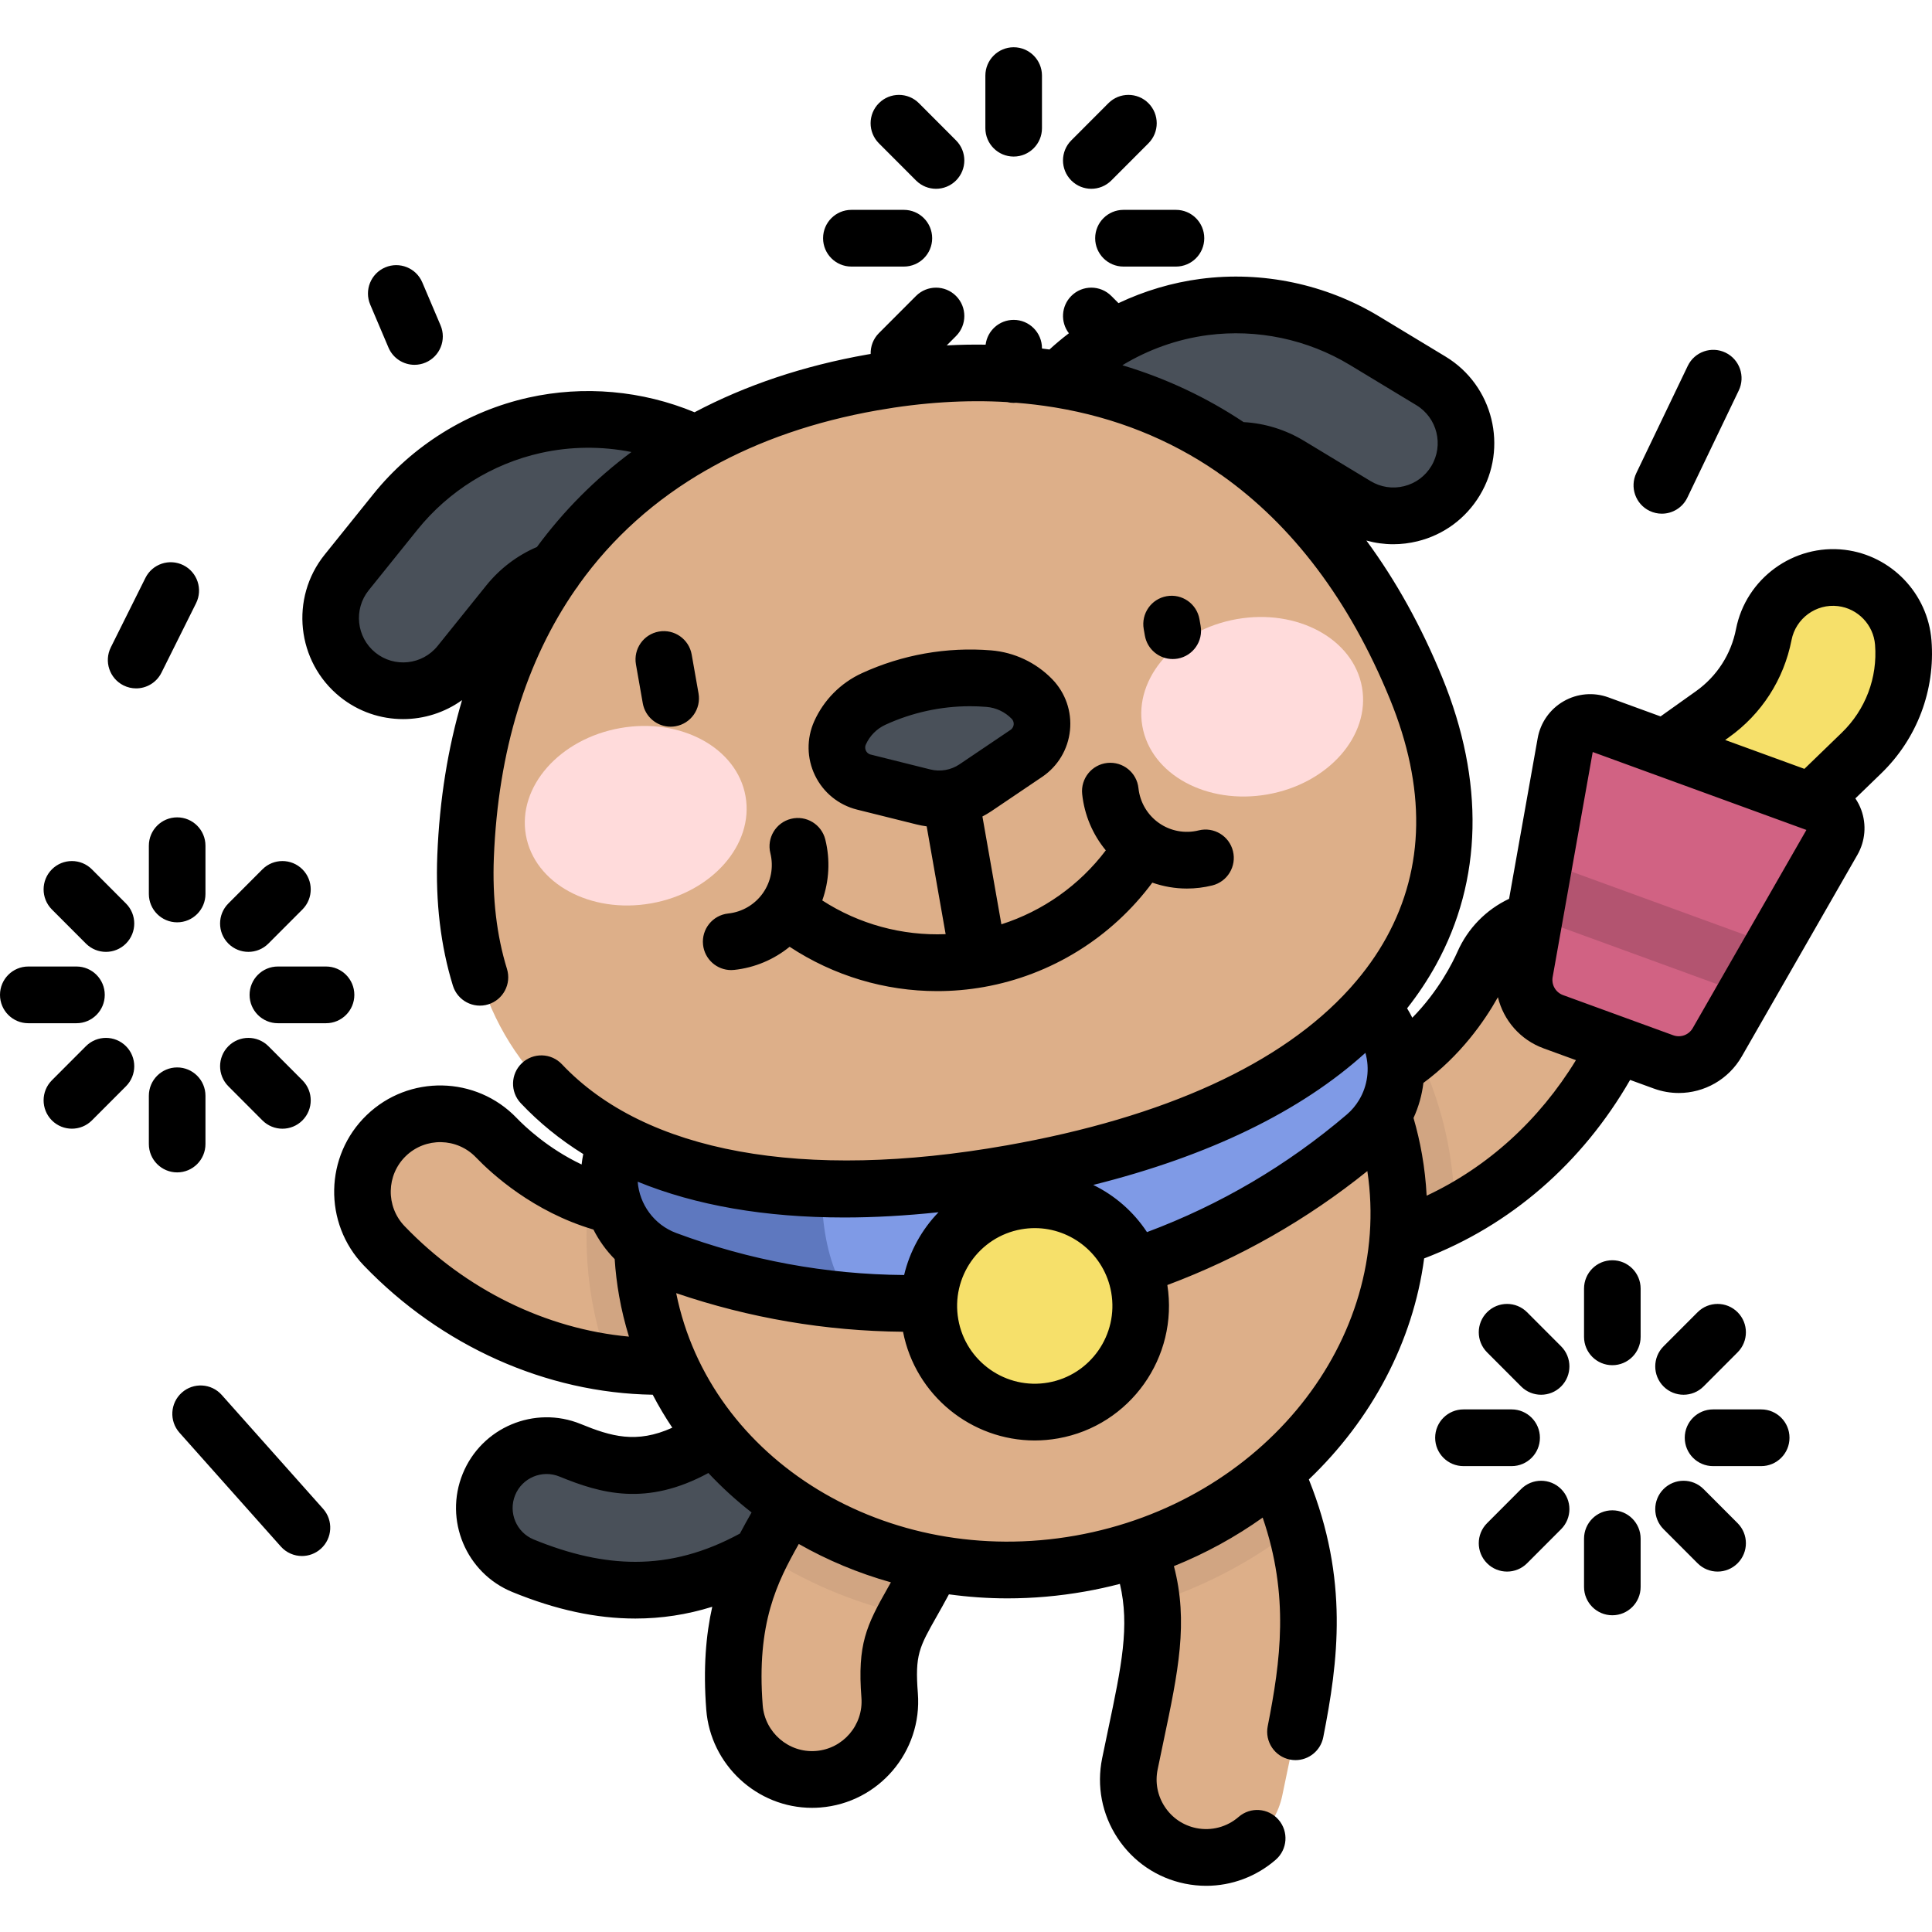 <svg width="170" height="170" viewBox="0 0 170 170" fill="none" xmlns="http://www.w3.org/2000/svg">
<path d="M55.908 139.924C52.751 139.924 49.496 139.195 46.021 137.775C43.221 136.629 41.877 133.425 43.021 130.62C44.165 127.814 47.362 126.468 50.163 127.614C55.305 129.718 59.982 130.54 69.331 120.635C71.41 118.433 74.876 118.336 77.074 120.418C79.271 122.501 79.368 125.975 77.289 128.177C69.767 136.148 63.095 139.924 55.908 139.924Z" fill="#495059"/>
<path d="M71.448 156.58C67.907 156.58 64.908 153.849 64.629 150.252C63.983 141.933 66.309 137.827 68.361 134.204C69.091 132.913 69.781 131.695 70.411 130.159C71.85 126.656 75.85 124.985 79.348 126.426C82.844 127.867 84.512 131.876 83.074 135.38C82.116 137.715 81.092 139.521 80.27 140.974C78.636 143.859 77.96 145.053 78.282 149.187C78.575 152.965 75.756 156.264 71.986 156.558C71.806 156.574 71.625 156.58 71.448 156.58Z" fill="#DDAF89"/>
<path d="M106.136 163.441C105.681 163.441 105.219 163.395 104.756 163.301C101.052 162.54 98.663 158.916 99.422 155.204C99.593 154.361 99.767 153.541 99.935 152.738C101.45 145.548 102.365 141.207 99.867 135.542C98.337 132.077 99.903 128.026 103.361 126.495C106.82 124.964 110.863 126.531 112.39 129.996C116.676 139.709 115.052 147.415 113.333 155.573C113.17 156.348 113.003 157.141 112.837 157.956C112.172 161.202 109.32 163.441 106.136 163.441Z" fill="#DDAF89"/>
<path d="M57.953 120.238C49.11 120.238 40.372 116.462 33.803 109.619C31.181 106.888 31.266 102.546 33.991 99.92C36.716 97.293 41.049 97.378 43.672 100.108C45.442 101.952 51.923 107.85 60.932 106.258C64.654 105.603 68.207 108.091 68.863 111.822C69.519 115.553 67.033 119.111 63.309 119.769C61.531 120.083 59.74 120.238 57.953 120.238Z" fill="#DDAF89"/>
<path d="M117.579 110.075C114.319 110.075 111.432 107.733 110.845 104.405C110.189 100.673 112.675 97.116 116.399 96.457C125.408 94.866 129.484 87.104 130.519 84.763C132.05 81.299 136.095 79.735 139.552 81.269C143.008 82.803 144.57 86.855 143.039 90.319C138.426 100.753 129.356 108.1 118.776 109.968C118.374 110.04 117.975 110.075 117.579 110.075Z" fill="#DDAF89"/>
<path d="M127.997 106.772C127.993 104.899 127.83 103.017 127.5 101.139C126.966 98.108 126.011 95.229 124.704 92.547C122.591 94.322 119.861 95.846 116.398 96.459C112.674 97.116 110.188 100.674 110.844 104.405C111.431 107.733 114.319 110.075 117.58 110.075C117.974 110.075 118.373 110.04 118.775 109.97C122.021 109.397 125.122 108.306 127.997 106.772Z" fill="#D1A582"/>
<path d="M112.391 129.997C110.862 126.531 106.821 124.964 103.36 126.496C99.902 128.027 98.338 132.077 99.866 135.543C100.725 137.489 101.181 139.279 101.347 141.083C105.985 139.607 110.261 137.348 113.992 134.423C113.588 132.991 113.062 131.519 112.391 129.997Z" fill="#D1A582"/>
<path d="M83.074 135.379C84.512 131.876 82.844 127.867 79.347 126.426C75.849 124.984 71.85 126.657 70.41 130.161C69.779 131.695 69.09 132.914 68.359 134.203C67.909 134.999 67.446 135.817 67.004 136.698C70.763 139.182 75.047 141.016 79.66 142.063C79.846 141.722 80.048 141.365 80.27 140.974C81.092 139.522 82.115 137.715 83.074 135.379Z" fill="#D1A582"/>
<path d="M68.863 111.82C68.207 108.089 64.654 105.601 60.932 106.256C57.468 106.868 54.379 106.371 51.787 105.424C51.474 108.383 51.562 111.415 52.098 114.459C52.43 116.345 52.931 118.168 53.57 119.925C55.021 120.129 56.486 120.236 57.953 120.236C59.74 120.236 61.531 120.081 63.309 119.767C67.033 119.109 69.519 115.551 68.863 111.82Z" fill="#D1A582"/>
<path d="M122.662 101.997C119.767 85.549 102.707 74.813 84.552 78.019C66.4 81.227 54.03 97.159 56.924 113.608C59.819 130.057 76.879 140.792 95.032 137.586C113.185 134.379 125.556 118.446 122.662 101.997Z" fill="#DDAF89"/>
<path d="M116.12 83.434C109.243 91.554 99.605 97.409 88.322 99.402C77.036 101.397 65.981 99.197 56.747 93.923C55.426 96.448 54.423 99.12 53.794 101.887C52.937 105.657 55.013 109.484 58.629 110.833C68.585 114.546 79.628 115.734 90.847 113.752C102.064 111.77 112.036 106.869 120.124 99.969C123.062 97.462 123.706 93.154 121.614 89.905C120.077 87.521 118.224 85.353 116.12 83.434Z" fill="#7F9AE6"/>
<path d="M72.917 99.579C67.168 98.69 61.695 96.748 56.747 93.922C55.426 96.447 54.423 99.119 53.794 101.885C52.937 105.655 55.012 109.483 58.629 110.831C63.806 112.763 69.278 114.002 74.915 114.477C72.24 110.854 71.75 104.79 72.917 99.579Z" fill="#5E78BF"/>
<path d="M68.389 55.428C67.108 55.654 65.746 55.492 64.486 54.877L55.758 50.612C51.935 48.745 47.402 49.757 44.733 53.075L40.448 58.401C38.234 61.151 34.215 61.584 31.469 59.366C28.723 57.149 28.292 53.121 30.505 50.37L34.792 45.044C37.882 41.202 42.231 38.495 47.038 37.422C51.845 36.35 56.929 36.949 61.355 39.111L70.084 43.375C73.254 44.924 74.571 48.754 73.025 51.93C72.093 53.844 70.333 55.084 68.389 55.428Z" fill="#495059"/>
<path d="M92.04 51.252C90.096 51.595 88.02 51.032 86.491 49.553C83.954 47.098 83.884 43.048 86.334 40.506L93.079 33.508C96.501 29.959 101.075 27.655 105.957 27.014C110.84 26.376 115.851 27.428 120.067 29.98L125.913 33.516C128.931 35.341 129.901 39.275 128.079 42.299C126.255 45.324 122.331 46.295 119.311 44.469L113.466 40.932C109.826 38.731 105.221 39.332 102.266 42.397L95.52 49.396C94.546 50.404 93.322 51.024 92.04 51.252Z" fill="#495059"/>
<path d="M88.996 103.241C120.92 97.601 132.727 80.408 124.607 60.569C115.881 39.251 98.546 29.8 76.75 33.651C54.954 37.502 41.892 52.323 40.969 75.347C40.109 96.771 57.075 108.881 88.996 103.241Z" fill="#DDAF89"/>
<path d="M100.373 114.911C100.373 120.069 96.2 124.252 91.05 124.252C85.901 124.252 81.728 120.069 81.728 114.911C81.728 109.752 85.901 105.568 91.05 105.568C96.2 105.568 100.373 109.752 100.373 114.911Z" fill="#F6E06A"/>
<path d="M65.602 70.069C64.854 65.81 59.919 63.123 54.581 64.065C49.243 65.007 45.523 69.224 46.273 73.483C47.023 77.743 51.956 80.43 57.295 79.488C62.632 78.545 66.352 74.328 65.602 70.069Z" fill="#FFDBDB"/>
<path d="M100.517 63.895C101.267 68.155 106.2 70.842 111.538 69.9C116.876 68.957 120.594 64.741 119.846 60.481C119.096 56.222 114.163 53.535 108.824 54.477C103.487 55.419 99.767 59.636 100.517 63.895Z" fill="#FFDBDB"/>
<path d="M87.007 59.714C83.531 59.43 80.039 60.045 76.869 61.505C75.557 62.109 74.507 63.17 73.915 64.489C73.114 66.272 74.12 68.344 76.013 68.817L81.263 70.126C82.828 70.516 84.484 70.224 85.82 69.322L90.307 66.291C91.925 65.2 92.162 62.906 90.802 61.506C89.795 60.468 88.446 59.831 87.007 59.714Z" fill="#495059"/>
<path d="M145.199 66.751L150.68 62.85C153.028 61.179 154.645 58.668 155.198 55.837C155.823 52.64 158.803 50.467 162.032 50.858C164.963 51.213 167.239 53.591 167.471 56.541C167.757 60.168 166.409 63.734 163.797 66.263L155.789 74.013L145.199 66.751Z" fill="#F6E06A"/>
<path d="M146.374 93.439L136.683 89.904C134.896 89.253 133.835 87.408 134.168 85.531L137.753 65.397C137.993 64.047 139.391 63.242 140.678 63.711L160.119 70.8C161.405 71.269 161.958 72.787 161.277 73.976L151.106 91.708C150.158 93.361 148.162 94.091 146.374 93.439Z" fill="#D16283"/>
<path d="M135.022 80.738L153.527 87.487L156.008 83.161L135.897 75.826L135.022 80.738Z" fill="#B35470"/>
<path d="M23.09 98.585C23.577 99.072 24.214 99.317 24.852 99.317C25.489 99.317 26.127 99.072 26.612 98.585C27.585 97.61 27.585 96.031 26.612 95.057L23.617 92.055C22.644 91.082 21.067 91.082 20.096 92.055C19.123 93.029 19.123 94.61 20.096 95.584L23.09 98.585ZM21.961 87.54C21.961 88.919 23.076 90.035 24.451 90.035H28.688C30.063 90.035 31.179 88.919 31.179 87.54C31.179 86.163 30.063 85.045 28.688 85.045H24.451C23.076 85.045 21.961 86.163 21.961 87.54ZM21.856 83.757C22.493 83.757 23.131 83.513 23.616 83.027L26.612 80.025C27.585 79.05 27.585 77.47 26.612 76.496C25.639 75.522 24.063 75.522 23.09 76.496L20.094 79.498C19.122 80.472 19.122 82.052 20.094 83.027C20.581 83.513 21.219 83.757 21.856 83.757ZM14.207 59.191L17.251 53.082C17.866 51.849 17.366 50.35 16.136 49.734C14.904 49.12 13.41 49.618 12.795 50.852L9.751 56.962C9.137 58.196 9.637 59.694 10.868 60.31C11.224 60.488 11.604 60.572 11.978 60.572C12.891 60.572 13.771 60.067 14.207 59.191ZM8.088 76.496C7.115 75.522 5.538 75.522 4.565 76.496C3.594 77.47 3.594 79.05 4.565 80.025L7.561 83.027C8.048 83.513 8.685 83.757 9.323 83.757C9.96 83.757 10.597 83.513 11.083 83.027C12.056 82.052 12.056 80.472 11.083 79.498L8.088 76.496ZM7.561 92.055L4.565 95.057C3.594 96.031 3.594 97.61 4.565 98.585C5.052 99.072 5.69 99.315 6.327 99.315C6.964 99.315 7.602 99.072 8.088 98.585L11.084 95.584C12.056 94.609 12.056 93.029 11.084 92.055C10.111 91.082 8.534 91.082 7.561 92.055ZM34.182 30.582C34.584 31.532 35.507 32.101 36.474 32.101C36.8 32.101 37.13 32.036 37.448 31.901C38.714 31.361 39.303 29.895 38.765 28.627L37.159 24.849C36.621 23.581 35.158 22.991 33.892 23.53C32.627 24.07 32.038 25.536 32.577 26.804L34.182 30.582ZM9.218 87.54C9.218 86.163 8.102 85.045 6.728 85.045H2.49C1.115 85.045 0 86.163 0 87.54C0 88.919 1.115 90.035 2.49 90.035H6.728C8.102 90.035 9.218 88.919 9.218 87.54ZM74.915 23.456H79.533C80.908 23.456 82.023 22.34 82.023 20.961C82.023 19.582 80.908 18.466 79.533 18.466H74.915C73.54 18.466 72.424 19.582 72.424 20.961C72.424 22.34 73.54 23.456 74.915 23.456ZM96.026 16.612C96.663 16.612 97.301 16.367 97.787 15.881L101.053 12.609C102.025 11.633 102.025 10.054 101.053 9.08C100.08 8.106 98.503 8.106 97.53 9.08L94.265 12.352C93.292 13.326 93.292 14.907 94.265 15.881C94.751 16.367 95.389 16.612 96.026 16.612ZM89.195 13.776C90.569 13.776 91.685 12.659 91.685 11.281V6.653C91.685 5.276 90.569 4.158 89.195 4.158C87.819 4.158 86.704 5.276 86.704 6.653V11.281C86.704 12.659 87.819 13.776 89.195 13.776ZM96.366 20.961C96.366 22.34 97.48 23.456 98.856 23.456H103.475C104.849 23.456 105.965 22.34 105.965 20.961C105.965 19.582 104.849 18.466 103.475 18.466H98.856C97.48 18.466 96.366 19.582 96.366 20.961ZM145.15 44.953C145.499 45.121 145.866 45.2 146.228 45.2C147.155 45.2 148.045 44.679 148.474 43.785L152.997 34.359C153.592 33.117 153.071 31.627 151.831 31.029C150.592 30.432 149.103 30.955 148.508 32.197L143.985 41.624C143.388 42.866 143.911 44.357 145.15 44.953ZM80.602 15.881C81.088 16.367 81.725 16.612 82.363 16.612C83 16.612 83.637 16.367 84.123 15.881C85.096 14.905 85.096 13.326 84.123 12.352L80.858 9.08C79.885 8.106 78.309 8.106 77.336 9.08C76.363 10.054 76.363 11.634 77.336 12.609L80.602 15.881ZM154.971 124.016H150.735C149.358 124.016 148.244 125.132 148.244 126.511C148.244 127.89 149.358 129.006 150.735 129.006H154.971C156.347 129.006 157.461 127.89 157.461 126.511C157.461 125.133 156.347 124.016 154.971 124.016ZM148.138 122.726C148.776 122.726 149.413 122.483 149.899 121.996L152.895 118.994C153.868 118.021 153.868 116.441 152.895 115.466C151.923 114.491 150.346 114.491 149.373 115.466L146.377 118.467C145.405 119.441 145.405 121.021 146.377 121.996C146.863 122.483 147.501 122.726 148.138 122.726ZM149.899 131.025C148.927 130.051 147.349 130.051 146.378 131.025C145.405 132 145.405 133.58 146.378 134.554L149.374 137.555C149.859 138.043 150.497 138.286 151.134 138.286C151.771 138.286 152.409 138.042 152.895 137.555C153.868 136.581 153.868 135.001 152.895 134.026L149.899 131.025ZM169.954 56.344C169.631 52.225 166.423 48.877 162.33 48.38C157.83 47.838 153.624 50.9 152.754 55.356C152.322 57.57 151.073 59.508 149.238 60.815L146.115 63.038L141.53 61.365C140.224 60.888 138.784 61.014 137.58 61.709C136.377 62.403 135.545 63.589 135.302 64.96L132.787 79.087C130.774 80.037 129.16 81.675 128.242 83.752C127.841 84.659 126.586 87.206 124.271 89.552C124.132 89.271 123.98 88.996 123.813 88.725C124.779 87.499 125.632 86.217 126.365 84.884C130.448 77.459 130.636 68.724 126.91 59.624C125.061 55.105 122.821 51.077 120.23 47.563C121.001 47.778 121.796 47.888 122.596 47.888C123.31 47.888 124.029 47.8 124.74 47.625C127.042 47.055 128.984 45.621 130.21 43.587C132.74 39.39 131.389 33.912 127.199 31.378L121.354 27.842C116.657 25 111.074 23.828 105.634 24.539C103.126 24.868 100.69 25.598 98.418 26.673L97.787 26.041C96.814 25.068 95.237 25.066 94.265 26.042C93.37 26.938 93.301 28.346 94.053 29.325C93.463 29.775 92.892 30.25 92.344 30.753C92.124 30.723 91.905 30.693 91.685 30.666V30.641C91.685 29.263 90.569 28.146 89.195 28.146C87.925 28.146 86.879 29.098 86.726 30.328C85.601 30.31 84.458 30.332 83.304 30.392L84.123 29.571C85.096 28.596 85.096 27.016 84.123 26.041C83.152 25.068 81.575 25.068 80.602 26.041L77.336 29.313C76.833 29.817 76.593 30.484 76.61 31.146C76.513 31.163 76.415 31.177 76.318 31.194C70.676 32.191 65.594 33.907 61.115 36.275C56.509 34.362 51.369 33.899 46.497 34.987C41.142 36.183 36.297 39.199 32.853 43.477L28.568 48.804C25.496 52.622 26.097 58.231 29.906 61.309C31.544 62.632 33.512 63.275 35.468 63.275C37.303 63.275 39.125 62.706 40.656 61.605C39.417 65.803 38.676 70.356 38.479 75.247C38.315 79.379 38.775 83.241 39.85 86.728C40.256 88.044 41.651 88.783 42.964 88.376C44.278 87.969 45.015 86.572 44.609 85.256C43.701 82.312 43.313 79.011 43.456 75.447C43.833 66.062 46.295 58.125 50.656 51.838C50.762 51.715 50.854 51.582 50.934 51.442C53.879 47.32 57.661 43.929 62.224 41.325C62.364 41.264 62.497 41.188 62.623 41.101C66.838 38.761 71.699 37.077 77.182 36.109C81.179 35.402 84.996 35.166 88.616 35.38C88.802 35.424 88.995 35.45 89.195 35.45C89.267 35.45 89.339 35.446 89.41 35.439C90.525 35.526 91.621 35.658 92.698 35.832C92.755 35.843 92.813 35.853 92.87 35.86C98.109 36.732 102.874 38.632 107.091 41.529C107.207 41.628 107.334 41.715 107.468 41.791C113.717 46.205 118.743 52.822 122.303 61.517C125.481 69.282 125.381 76.333 122.003 82.476C121.167 83.998 120.136 85.442 118.924 86.807C118.862 86.871 118.802 86.937 118.748 87.005C112.783 93.603 102.493 98.324 88.564 100.785C70.672 103.946 56.777 101.41 49.443 93.644C48.497 92.644 46.922 92.601 45.922 93.548C44.923 94.494 44.88 96.074 45.826 97.075C47.436 98.781 49.274 100.272 51.322 101.547C51.259 101.853 51.211 102.16 51.177 102.465C48.2 101.055 46.151 99.092 45.465 98.377C41.896 94.659 35.974 94.543 32.264 98.12C28.553 101.696 28.438 107.63 32.007 111.348C38.827 118.451 48.068 122.577 57.434 122.724C57.955 123.725 58.531 124.693 59.157 125.626C56.002 127.057 53.755 126.387 51.104 125.302C47.037 123.639 42.377 125.6 40.717 129.675C39.055 133.75 41.014 138.42 45.08 140.083C48.919 141.654 52.461 142.418 55.908 142.418C58.207 142.418 60.448 142.075 62.672 141.383C62.121 143.836 61.862 146.78 62.146 150.446C62.522 155.284 66.607 159.074 71.448 159.074C71.693 159.074 71.939 159.065 72.179 159.046C77.313 158.646 81.164 154.136 80.764 148.994C80.501 145.62 80.873 144.964 82.436 142.205C82.737 141.675 83.103 141.025 83.497 140.288C85.183 140.518 86.901 140.643 88.645 140.643C90.89 140.643 93.174 140.447 95.473 140.04C96.515 139.857 97.537 139.631 98.542 139.37C99.419 143.081 98.686 146.59 97.499 152.223C97.329 153.03 97.156 153.856 96.982 154.704C96.481 157.152 96.962 159.649 98.337 161.735C99.712 163.82 101.814 165.245 104.258 165.745C104.878 165.872 105.51 165.936 106.136 165.936C108.38 165.936 110.552 165.121 112.254 163.641C113.293 162.738 113.403 161.162 112.502 160.122C111.6 159.081 110.027 158.969 108.988 159.874C107.971 160.759 106.596 161.129 105.255 160.856C104.115 160.622 103.135 159.958 102.494 158.985C101.852 158.013 101.628 156.847 101.861 155.705C102.032 154.868 102.205 154.052 102.372 153.254C103.67 147.097 104.586 142.738 103.294 137.806C106.109 136.673 108.725 135.229 111.105 133.536C113.471 140.421 112.679 146.162 111.548 151.896C111.283 153.247 112.159 154.56 113.509 154.828C113.673 154.86 113.834 154.876 113.995 154.876C115.159 154.876 116.201 154.052 116.435 152.864C117.747 146.213 118.709 138.994 115.168 130.179C120.69 124.906 124.338 118.077 125.313 110.73C132.888 107.843 139.222 102.348 143.436 95.024L145.523 95.784C146.246 96.048 146.988 96.174 147.719 96.174C149.956 96.174 152.094 94.994 153.265 92.953L163.435 75.221C164.127 74.013 164.252 72.571 163.775 71.264C163.644 70.902 163.467 70.566 163.257 70.254L165.527 68.056C168.685 65 170.3 60.731 169.954 56.344ZM47.246 48.129C45.513 48.873 43.985 50.031 42.794 51.509L38.509 56.835C37.16 58.511 34.704 58.775 33.032 57.425C31.36 56.073 31.097 53.612 32.444 51.937L36.731 46.61C39.469 43.207 43.321 40.809 47.58 39.858C50.208 39.272 52.936 39.251 55.562 39.773C52.365 42.154 49.586 44.951 47.246 48.129ZM109.429 37.143C106.146 34.956 102.577 33.282 98.759 32.139C101.045 30.751 103.613 29.837 106.28 29.487C110.605 28.922 115.045 29.854 118.779 32.114L124.626 35.651C126.464 36.764 127.057 39.166 125.946 41.009C125.409 41.902 124.556 42.531 123.547 42.78C122.537 43.03 121.49 42.871 120.599 42.332L114.753 38.796C113.133 37.816 111.31 37.244 109.429 37.143ZM120.144 92.641C120.54 94.034 120.337 95.541 119.591 96.784C119.587 96.79 119.583 96.797 119.579 96.803C119.297 97.269 118.943 97.699 118.509 98.068C113.271 102.537 107.362 106.011 100.925 108.416C99.746 106.623 98.102 105.192 96.197 104.264C106.393 101.713 114.473 97.782 120.144 92.641ZM89.864 108.168C90.263 108.098 90.66 108.064 91.053 108.064C94.305 108.064 97.196 110.406 97.779 113.722C98.433 117.44 95.947 120.998 92.236 121.653C88.528 122.307 84.975 119.817 84.322 116.1C83.667 112.382 86.153 108.824 89.864 108.168ZM35.597 107.888C33.932 106.154 33.985 103.384 35.717 101.716C37.448 100.047 40.211 100.102 41.876 101.836C43.264 103.28 46.918 106.628 52.217 108.19C52.7 109.145 53.33 110.024 54.086 110.79C54.159 111.881 54.288 112.97 54.478 114.04C54.692 115.262 54.988 116.451 55.342 117.612C48.046 116.94 40.97 113.484 35.597 107.888ZM56.112 103.981C61.235 106.072 67.331 107.129 74.295 107.129C76.933 107.129 79.701 106.972 82.582 106.667C81.108 108.192 80.051 110.1 79.555 112.191C72.686 112.138 65.947 110.898 59.497 108.493C57.549 107.766 56.264 105.966 56.112 103.981ZM65.107 134.941C62.032 136.613 59.016 137.428 55.908 137.428C53.12 137.428 50.194 136.785 46.963 135.463C45.439 134.839 44.705 133.089 45.328 131.562C45.95 130.034 47.697 129.298 49.222 129.922C52.866 131.414 56.871 132.574 62.331 129.613C63.501 130.862 64.772 132.022 66.133 133.082C65.797 133.674 65.451 134.288 65.107 134.941ZM78.104 139.743C76.242 143.03 75.433 144.683 75.798 149.38C75.985 151.78 74.187 153.884 71.79 154.071C69.391 154.26 67.296 152.429 67.112 150.058C66.548 142.806 68.398 139.206 70.287 135.857C72.802 137.288 75.524 138.426 78.392 139.233C78.293 139.409 78.196 139.58 78.104 139.743ZM94.608 135.125C78.065 138.047 62.466 128.507 59.5 113.787C65.947 115.983 72.642 117.122 79.459 117.183C80.555 122.802 85.494 126.749 91.045 126.749C91.724 126.749 92.411 126.689 93.103 126.567C99.445 125.446 103.715 119.42 102.717 113.072C109.102 110.68 115.006 107.317 120.315 103.044C122.551 117.892 111.15 132.203 94.608 135.125ZM125.533 105.211C125.47 104 125.335 102.781 125.12 101.56C124.932 100.49 124.683 99.422 124.378 98.372C124.828 97.392 125.12 96.351 125.247 95.288C128.494 92.891 130.594 89.9 131.804 87.746C132.298 89.774 133.763 91.495 135.831 92.249L138.67 93.284C135.433 98.584 130.896 102.697 125.533 105.211ZM148.947 90.466C148.601 91.067 147.879 91.332 147.226 91.094L137.535 87.56C136.883 87.322 136.499 86.653 136.621 85.97L140.146 66.171L145.609 68.164C145.614 68.165 145.621 68.168 145.626 68.169L158.949 73.028L148.947 90.466ZM162.066 64.467L158.773 67.653L151.801 65.112L152.122 64.883C155.003 62.832 156.963 59.79 157.641 56.314C158.013 54.41 159.808 53.097 161.732 53.334C163.48 53.546 164.85 54.977 164.989 56.736C165.217 59.632 164.152 62.449 162.066 64.467ZM103.189 57.99C103.333 57.99 103.478 57.978 103.625 57.953C104.979 57.712 105.883 56.419 105.644 55.062L105.543 54.484C105.305 53.127 104.013 52.219 102.657 52.461C101.303 52.7 100.399 53.994 100.638 55.351L100.739 55.928C100.952 57.139 102.004 57.99 103.189 57.99ZM141.872 110.892C140.496 110.892 139.382 112.008 139.382 113.387V117.631C139.382 119.01 140.496 120.126 141.872 120.126C143.247 120.126 144.362 119.01 144.362 117.631V113.387C144.362 112.008 143.247 110.892 141.872 110.892ZM15.589 71.921C14.214 71.921 13.098 73.037 13.098 74.416V78.662C13.098 80.039 14.214 81.157 15.589 81.157C16.965 81.157 18.079 80.039 18.079 78.662V74.416C18.079 73.037 16.965 71.921 15.589 71.921ZM59.01 63.943C59.154 63.943 59.299 63.93 59.445 63.904C60.799 63.665 61.703 62.371 61.465 61.014L60.863 57.595C60.624 56.238 59.333 55.333 57.978 55.572C56.623 55.811 55.719 57.105 55.958 58.462L56.559 61.881C56.773 63.092 57.824 63.943 59.01 63.943ZM64.074 80.381C62.707 80.528 61.716 81.756 61.862 83.127C61.998 84.407 63.078 85.358 64.335 85.358C64.423 85.358 64.513 85.353 64.601 85.344C66.41 85.152 68.099 84.433 69.48 83.308C73.348 85.859 77.864 87.21 82.463 87.21C83.825 87.21 85.195 87.092 86.556 86.852C92.517 85.799 97.812 82.492 101.395 77.665C102.372 78.006 103.399 78.185 104.436 78.185C105.183 78.185 105.934 78.094 106.673 77.911C108.008 77.579 108.822 76.225 108.49 74.888C108.159 73.551 106.809 72.736 105.475 73.067C104.268 73.368 102.993 73.131 101.979 72.419C100.964 71.707 100.307 70.588 100.175 69.349C100.03 67.98 98.805 66.991 97.436 67.132C96.067 67.278 95.078 68.507 95.223 69.877C95.418 71.715 96.15 73.431 97.302 74.824C94.978 77.898 91.765 80.164 88.114 81.332L86.445 71.843C86.707 71.705 86.964 71.559 87.213 71.391L91.7 68.36C93.084 67.426 93.978 65.936 94.149 64.271C94.322 62.607 93.752 60.965 92.588 59.765C91.16 58.295 89.25 57.394 87.21 57.227C83.317 56.91 79.382 57.604 75.832 59.238C73.97 60.094 72.484 61.595 71.645 63.465C70.96 64.992 70.986 66.73 71.715 68.234C72.444 69.739 73.791 70.834 75.413 71.239L80.664 72.547C80.954 72.62 81.247 72.674 81.54 72.713L83.209 82.198C79.38 82.351 75.588 81.322 72.354 79.231C72.961 77.527 73.064 75.664 72.62 73.871C72.288 72.533 70.937 71.717 69.603 72.05C68.269 72.381 67.454 73.734 67.785 75.071C68.085 76.281 67.849 77.557 67.139 78.573C66.427 79.591 65.31 80.25 64.074 80.381ZM81.865 67.706L76.615 66.395C76.375 66.336 76.253 66.177 76.195 66.055C76.135 65.932 76.085 65.738 76.187 65.513C76.532 64.743 77.144 64.125 77.909 63.773C80.247 62.698 82.795 62.142 85.361 62.142C85.841 62.142 86.323 62.163 86.804 62.202C87.643 62.271 88.429 62.641 89.017 63.247C89.189 63.423 89.209 63.622 89.195 63.759C89.18 63.894 89.121 64.085 88.917 64.224L84.428 67.253C83.678 67.76 82.743 67.925 81.865 67.706ZM141.872 132.895C140.496 132.895 139.382 134.012 139.382 135.39V139.635C139.382 141.014 140.496 142.13 141.872 142.13C143.247 142.13 144.362 141.014 144.362 139.635V135.39C144.362 134.012 143.247 132.895 141.872 132.895ZM19.511 122.743C18.595 121.715 17.02 121.626 15.995 122.543C14.969 123.461 14.879 125.037 15.794 126.066L24.712 136.082C25.203 136.634 25.886 136.916 26.57 136.916C27.16 136.916 27.752 136.707 28.227 136.282C29.254 135.364 29.343 133.788 28.428 132.759L19.511 122.743ZM18.079 100.666V96.42C18.079 95.043 16.965 93.925 15.589 93.925C14.214 93.925 13.098 95.043 13.098 96.42V100.666C13.098 102.043 14.214 103.161 15.589 103.161C16.965 103.161 18.079 102.043 18.079 100.666ZM135.5 126.511C135.5 125.132 134.385 124.016 133.01 124.016H128.773C127.398 124.016 126.282 125.132 126.282 126.511C126.282 127.89 127.398 129.006 128.773 129.006H133.01C134.385 129.006 135.5 127.89 135.5 126.511ZM133.845 131.025L130.849 134.027C129.876 135.002 129.876 136.581 130.849 137.555C131.335 138.043 131.972 138.286 132.609 138.286C133.247 138.286 133.884 138.042 134.37 137.555L137.366 134.554C138.338 133.579 138.338 132 137.366 131.025C136.394 130.051 134.817 130.051 133.845 131.025ZM134.37 115.466C133.398 114.491 131.82 114.491 130.849 115.466C129.876 116.441 129.876 118.02 130.849 118.994L133.845 121.996C134.33 122.483 134.968 122.726 135.605 122.726C136.242 122.726 136.88 122.483 137.366 121.996C138.338 121.021 138.338 119.441 137.366 118.467L134.37 115.466Z" fill="black"/>
</svg>
